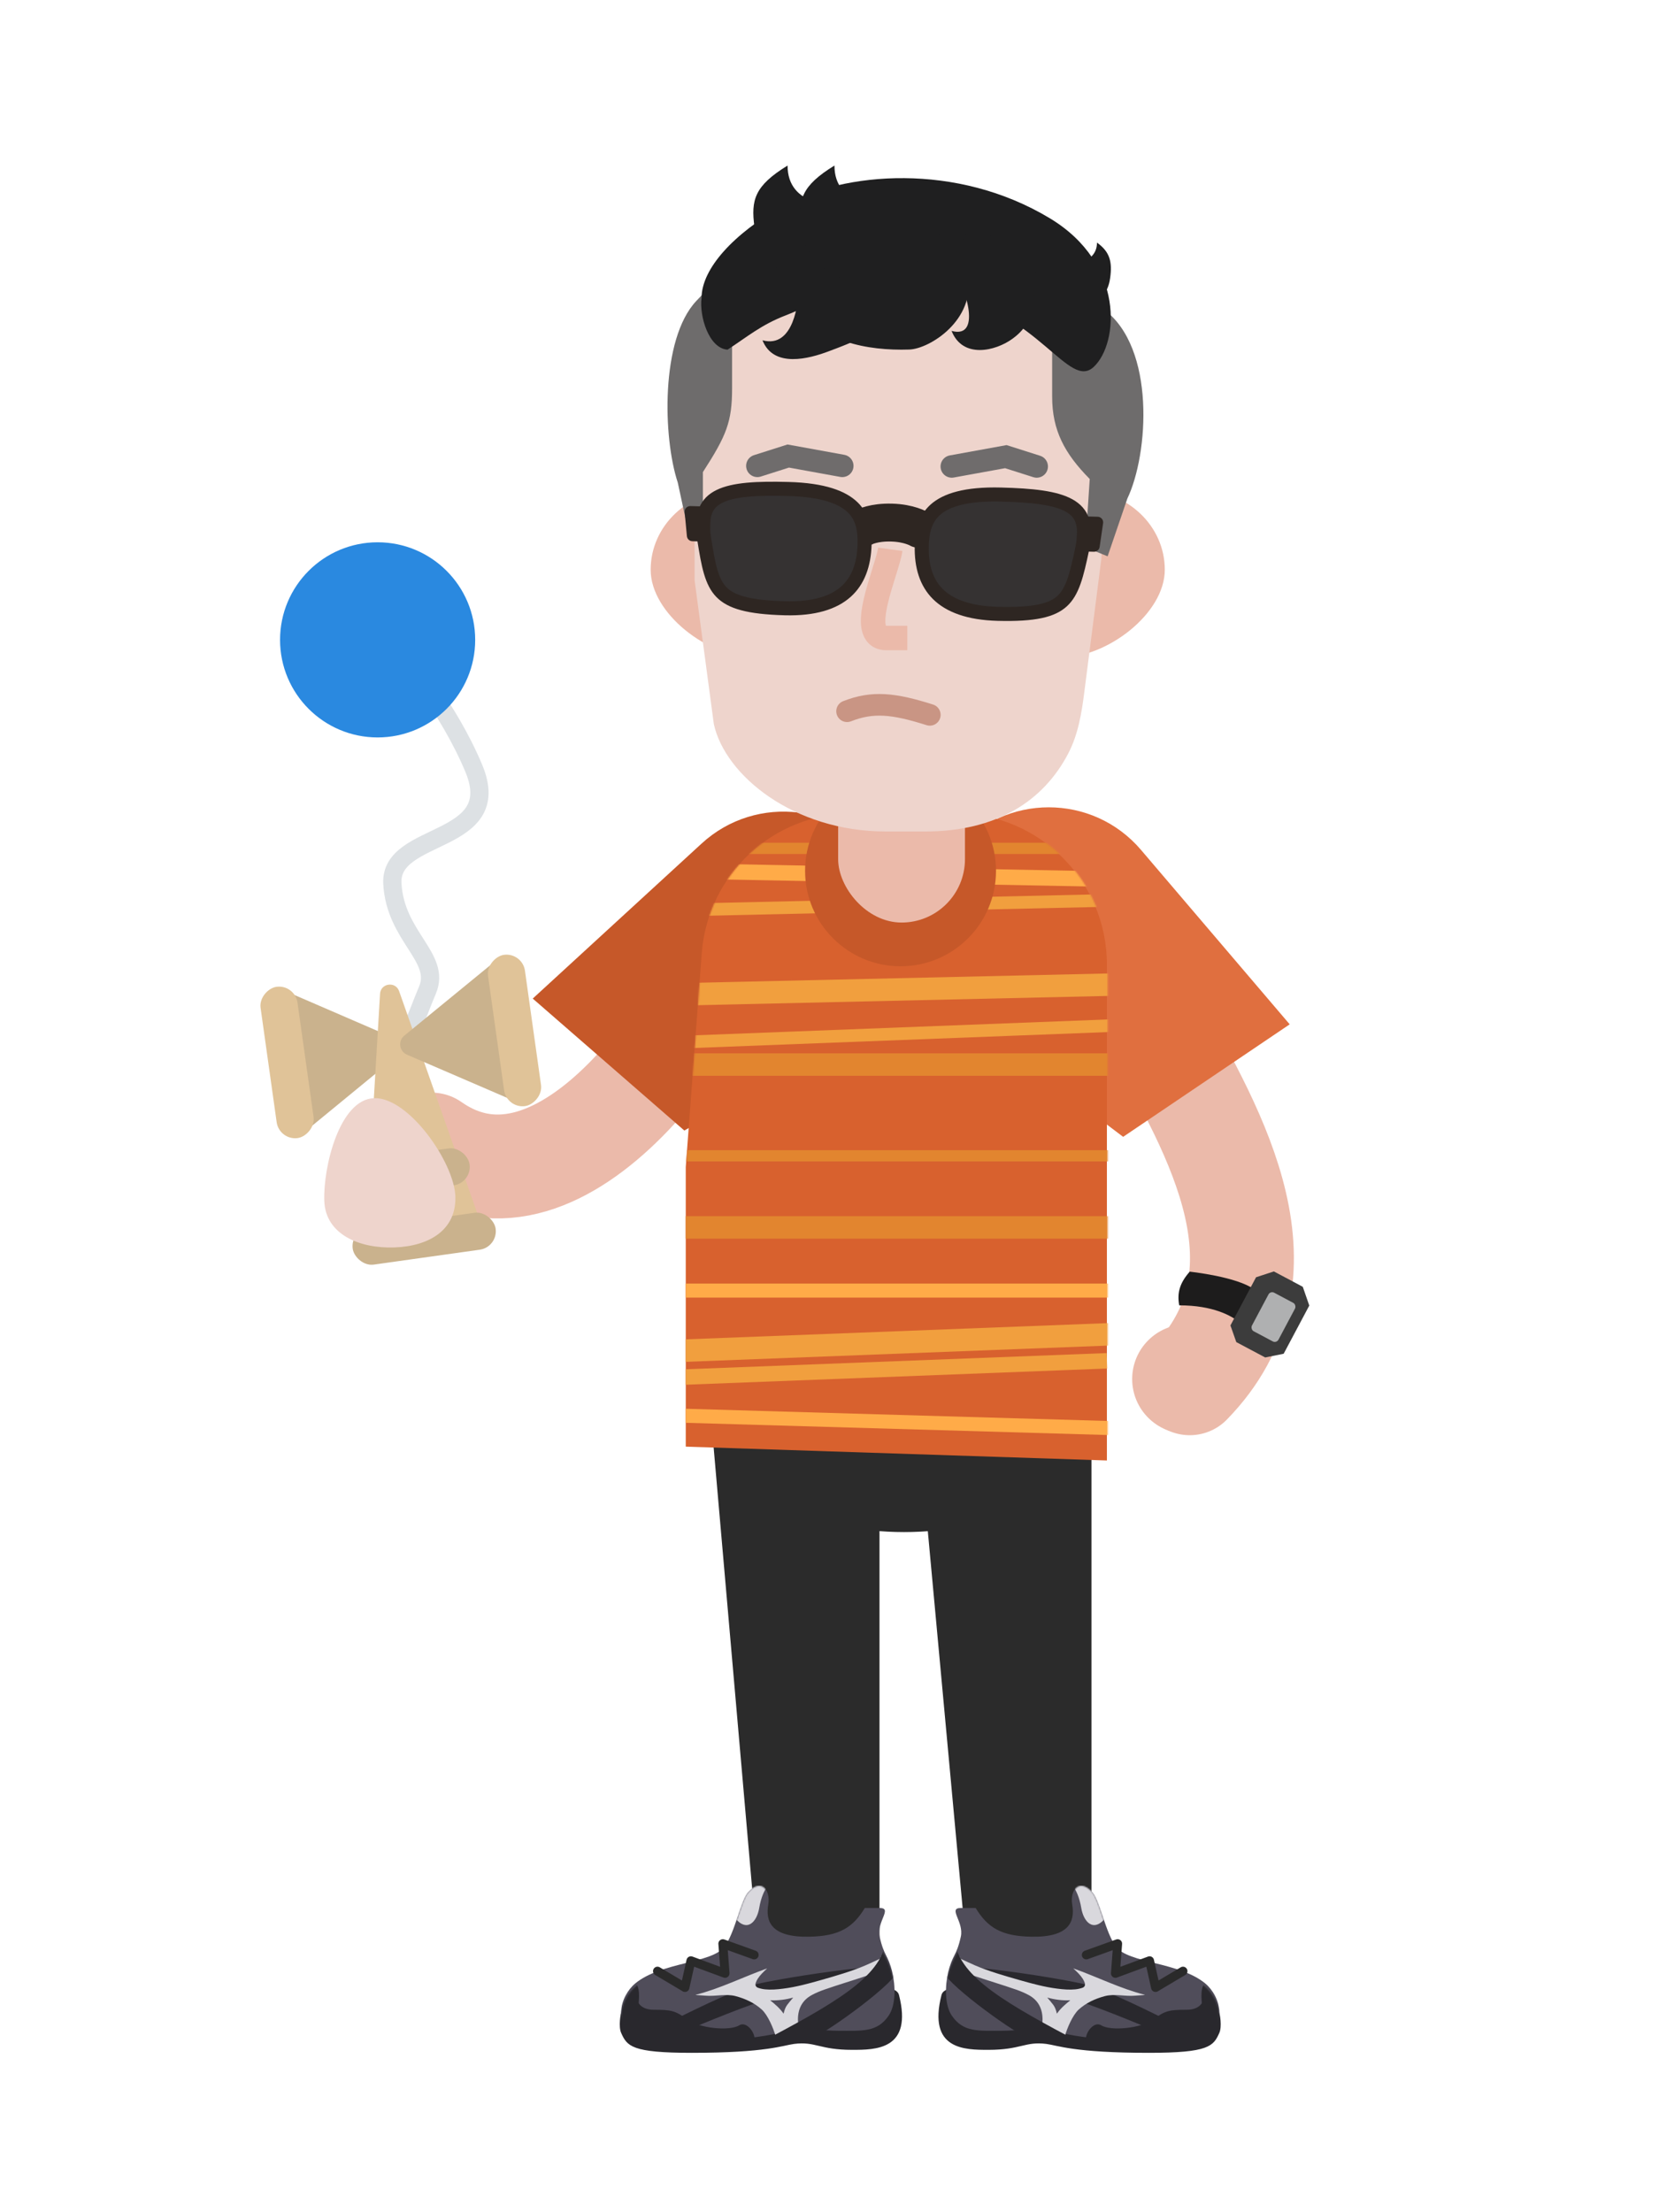 <svg width="1200" height="1600" viewBox="0 0 1200 1600" fill="none" xmlns="http://www.w3.org/2000/svg">
<path d="M513.29 1013.65L636.156 1025.03V1401.54H547.157L513.29 1013.65Z" fill="#2B2B2B"/>
<ellipse cx="653.926" cy="1047.16" rx="118.297" ry="60.925" fill="#2B2B2B"/>
<path d="M663.573 1025.83H789.485V1401.54H698.279L663.573 1025.83Z" fill="#2B2B2B"/>
<path d="M835.179 741.516C879.858 820.719 937.737 921.246 860.565 1000.45" stroke="#EBBAAA" stroke-width="75.141" stroke-linecap="round" stroke-linejoin="bevel"/>
<path d="M537.66 655.205C515.321 732.378 407.686 894.845 312.236 827.827" stroke="#EBBAAA" stroke-width="75.141" stroke-linecap="round" stroke-linejoin="bevel"/>
<path d="M507.489 610.103C547.27 573.586 610.29 581.374 639.985 626.476C667.676 668.536 654.321 725.225 610.767 750.5L495.012 817.673L385.347 722.223L507.489 610.103Z" fill="#C65829"/>
<path d="M825.308 614.685C790.274 573.592 726.774 573.642 691.804 614.789C659.193 653.16 665.54 711.054 705.69 741.449L812.395 822.228L932.875 740.855L825.308 614.685Z" fill="#E06F3F"/>
<path d="M507.59 689.482C511.862 632.357 559.457 588.188 616.742 588.188H691.197C751.648 588.188 800.654 637.193 800.654 697.645V844.093L800.655 1056.3L496.029 1046.3L496.028 844.093L507.59 689.482Z" fill="#D8612E"/>
<mask id="mask0" mask-type="alpha" maskUnits="userSpaceOnUse" x="496" y="588" width="306" height="476">
<path d="M507.717 689.589C511.937 632.418 559.552 588.188 616.878 588.188H691.772C752.224 588.188 801.23 637.193 801.23 697.645V847.979L801.23 1063.41L496.029 1053.25L496.028 847.979L507.717 689.589Z" fill="#D8612E"/>
</mask>
<g mask="url(#mask0)">
<path d="M488.92 977.095L805.732 964.91" stroke="#F19F3E" stroke-width="16.247"/>
<path d="M491.966 719.177L806.748 712.069" stroke="#F19F3E" stroke-width="16.247"/>
<path d="M493.997 753.701L810.809 741.516" stroke="#F19F3E" stroke-width="9.139"/>
<path d="M488.92 658.252L805.732 651.144" stroke="#F19F3E" stroke-width="9.139"/>
<path d="M483.843 996.388L800.655 984.203" stroke="#F19F3E" stroke-width="11.17"/>
<path d="M484.858 933.432H802.686" stroke="#FFAB48" stroke-width="10.154"/>
<path d="M489.935 1023.8L805.732 1032.94" stroke="#FFAB48" stroke-width="10.154"/>
<path d="M488.92 887.738H802.686" stroke="#E2852F" stroke-width="16.247"/>
<path d="M489.935 769.948H803.701" stroke="#E2852F" stroke-width="16.247"/>
<path d="M490.951 835.951H804.717" stroke="#E2852F" stroke-width="8.123"/>
<path d="M495.012 613.573H808.778" stroke="#E2852F" stroke-width="8.123"/>
<path d="M487.904 629.82L804.717 635.912" stroke="#FFAB48" stroke-width="11.17"/>
</g>
<path d="M449.261 1470.22C447.341 1465.9 448.723 1456.26 449.798 1454.65C450.873 1453.03 581.391 1442.83 581.391 1442.83C603.054 1441.22 647.284 1431.17 650.251 1442.83C660.368 1482.57 633.484 1482.57 616.297 1482.57C592.664 1482.57 589.86 1476.32 574.408 1478.28C566.352 1479.3 554.536 1484.72 500.289 1484.72C456.781 1484.72 453.558 1479.89 449.261 1470.22Z" fill="#29282D"/>
<path d="M585.274 1400.74C607.198 1400.33 616.951 1394.05 625.545 1379.97H636.287C645.924 1379.97 633.869 1389.84 636.287 1400.74C639.511 1415.28 642.233 1413.2 645.457 1426.7C647.689 1436.05 648.143 1450.07 642.77 1457.86C634.425 1469.95 623.963 1468.76 606.23 1468.76C596.02 1468.76 578.825 1466.16 563.242 1470.32C541.485 1476.12 481.565 1479.14 466.517 1474.47C440.877 1466.51 448.785 1443.32 459.531 1434.49C478.391 1419 514.82 1420.07 524.014 1408.01C531.537 1398.15 535.818 1374.34 541.21 1368.55C550.882 1358.17 557.453 1367.32 555.718 1377.38C553.57 1389.84 557.869 1401.26 585.274 1400.74Z" fill="#504D5A"/>
<mask id="mask1" mask-type="alpha" maskUnits="userSpaceOnUse" x="449" y="1363" width="198" height="118">
<path d="M585.146 1402.01C607.06 1401.58 614.329 1387.51 615.224 1380.53H626.502C627.576 1382.14 631.067 1385.9 633.484 1397.18C636.706 1412.21 642.078 1414.9 645.301 1428.86C647.532 1438.53 647.986 1453.03 642.615 1461.09C634.274 1473.6 623.817 1472.37 606.093 1472.37C595.887 1472.37 578.701 1469.68 563.125 1473.98C541.378 1479.98 481.486 1483.11 466.446 1478.28C440.818 1470.04 448.723 1446.05 459.463 1436.92C478.314 1420.9 514.726 1422 523.916 1409.53C531.435 1399.32 535.714 1374.7 541.103 1368.71C550.771 1357.97 557.338 1367.43 555.605 1377.84C553.458 1390.73 557.755 1402.55 585.146 1402.01Z" fill="#726E7F"/>
</mask>
<g mask="url(#mask1)">
<path d="M549.158 1379.99C550.447 1372.25 552.918 1367.46 553.992 1366.02L551.845 1360.65H539.491C533.762 1365.67 524.13 1377.95 531.434 1386.97C540.565 1398.25 547.547 1389.66 549.158 1379.99Z" fill="#D9D8DD"/>
</g>
<mask id="mask2" mask-type="alpha" maskUnits="userSpaceOnUse" x="449" y="1363" width="198" height="118">
<path d="M585.209 1402.01C607.123 1401.58 614.392 1387.51 615.287 1380.53H628.83C629.904 1382.14 631.13 1385.9 633.547 1397.18C636.769 1412.21 642.141 1414.9 645.363 1428.86C647.594 1438.53 648.048 1453.03 642.678 1461.09C634.337 1473.6 623.88 1472.37 606.155 1472.37C595.95 1472.37 578.764 1469.68 563.188 1473.98C541.441 1479.98 481.549 1483.11 466.509 1478.28C440.881 1470.04 448.786 1446.05 459.526 1436.92C478.377 1420.9 514.789 1422 523.979 1409.53C531.498 1399.32 535.777 1374.7 541.166 1368.71C550.834 1357.97 557.401 1367.43 555.668 1377.84C553.521 1390.73 557.817 1402.55 585.209 1402.01Z" fill="#4F4A56"/>
</mask>
<g mask="url(#mask2)">
<path d="M472.891 1453.57C463.009 1453.57 460.538 1447.48 460.538 1444.44C459.822 1453.93 460.001 1474.3 466.446 1479.89C474.503 1486.87 534.658 1483.11 542.714 1479.89C550.77 1476.67 541.64 1460.55 534.658 1464.85C527.675 1469.15 505.654 1467 497.061 1460.55C488.467 1454.11 485.245 1453.57 472.891 1453.57Z" fill="#29282D"/>
<path d="M539.609 1437.06C515.218 1446.68 491.271 1458.98 475.158 1467.14C478.597 1467.14 466.51 1473.7 491.271 1470.32C496.89 1469.55 580.966 1428.96 643.806 1425.74C659.919 1415.53 551.963 1432.18 539.609 1437.06Z" fill="#29282D"/>
<path d="M636.072 1416.86C632.742 1418.39 629.455 1419.99 626.082 1421.44C616.164 1425.72 604.085 1429.18 593.719 1432.13C584.713 1434.68 575.694 1437.16 566.37 1438.32C562.084 1438.85 557.77 1439.24 553.455 1438.81C551.747 1438.64 550.024 1438.26 548.403 1437.71C546.665 1437.12 546.115 1435.82 546.68 1434.05C546.998 1433.09 547.462 1432.13 548.012 1431.26C549.764 1428.52 552.095 1426.28 554.469 1424.08C554.628 1423.94 554.773 1423.79 554.932 1423.65C537.863 1429.69 520.664 1438.38 503.132 1442.76C503.305 1442.86 503.465 1442.89 503.624 1442.9C505.81 1443.06 508.011 1443.19 510.197 1443.38C517.653 1444.06 524.992 1441.79 532.231 1443.74C539.195 1445.62 545.608 1448.55 551.009 1453.42C555.381 1457.36 559.587 1467.22 561.093 1473C561.223 1473.54 561.556 1473.45 561.904 1473.45C567.435 1473.45 572.103 1468.17 577.634 1468.17C577.894 1468.17 578.14 1468.17 578.459 1468.17C578.401 1467.91 578.386 1467.75 578.329 1467.59C577.561 1465.31 577.17 1462.96 577.17 1460.56C577.199 1452.79 580.269 1446.66 587.247 1442.9C590.114 1441.35 593.183 1440.08 596.267 1439C606.184 1435.53 617.974 1432.04 627.921 1428.64C628.311 1428.51 628.731 1428.21 628.977 1427.87C631.511 1424.33 634.016 1420.76 636.535 1417.19C636.68 1416.99 636.796 1416.79 637.042 1416.41C636.535 1413.72 639.402 1415.33 636.072 1416.86ZM569.425 1450C568.049 1451.83 567.369 1454 566.79 1456.39C564.082 1452.5 560.637 1449.58 557.075 1446.7C562.765 1446.98 568.31 1446.27 573.754 1444.74C572.277 1446.5 570.771 1448.19 569.425 1450Z" fill="#D9D8DD"/>
<path d="M640.923 1399.84C640.923 1426.07 610.488 1445.23 557.871 1473.11C561.31 1473.11 564.061 1476.49 588.822 1473.11C594.442 1472.34 643.331 1437.83 649.177 1426.07C645.394 1414.3 640.923 1383.39 640.923 1399.84Z" fill="#29282D"/>
<path d="M462.15 1441.22C461.72 1434.77 459.106 1433.52 457.853 1433.7L440.129 1434.77L442.277 1467L464.835 1479.89C469.132 1479.71 477.726 1477.74 477.726 1471.3C477.726 1463.24 469.669 1463.24 464.835 1458.41C460.002 1453.57 462.687 1449.27 462.15 1441.22Z" fill="#29282D"/>
</g>
<path d="M545.517 1413.92L522.842 1405.77L524.453 1427.25L499.747 1418.12L495.45 1437.46L475.577 1425.64" stroke="#2A2A2A" stroke-width="6.445" stroke-linecap="round" stroke-linejoin="round"/>
<path d="M882.007 1470.22C883.926 1465.9 882.545 1456.26 881.47 1454.65C880.395 1453.03 749.877 1442.83 749.877 1442.83C728.214 1441.22 683.984 1431.17 681.017 1442.83C670.9 1482.57 697.784 1482.57 714.971 1482.57C738.604 1482.57 741.408 1476.32 756.86 1478.28C764.916 1479.3 776.732 1484.72 830.979 1484.72C874.487 1484.72 877.71 1479.89 882.007 1470.22Z" fill="#29282D"/>
<path d="M745.994 1400.74C724.07 1400.33 714.317 1394.05 705.723 1379.97H694.981C685.344 1379.97 697.399 1389.84 694.981 1400.74C691.757 1415.28 689.035 1413.2 685.811 1426.7C683.579 1436.05 683.125 1450.07 688.498 1457.86C696.843 1469.95 707.305 1468.76 725.038 1468.76C735.248 1468.76 752.443 1466.16 768.026 1470.32C789.783 1476.12 849.703 1479.14 864.751 1474.47C890.391 1466.51 882.483 1443.32 871.737 1434.49C852.877 1419 816.448 1420.07 807.254 1408.01C799.731 1398.15 795.45 1374.34 790.058 1368.55C780.386 1358.17 773.815 1367.32 775.55 1377.38C777.698 1389.84 773.399 1401.26 745.994 1400.74Z" fill="#504D5A"/>
<mask id="mask3" mask-type="alpha" maskUnits="userSpaceOnUse" x="684" y="1363" width="198" height="118">
<path d="M746.122 1402.01C724.208 1401.58 716.939 1387.51 716.044 1380.53H704.766C703.692 1382.14 700.201 1385.9 697.784 1397.18C694.562 1412.21 689.19 1414.9 685.967 1428.86C683.736 1438.53 683.282 1453.03 688.653 1461.09C696.994 1473.6 707.451 1472.37 725.175 1472.37C735.381 1472.37 752.567 1469.68 768.143 1473.98C789.89 1479.98 849.782 1483.11 864.822 1478.28C890.45 1470.04 882.545 1446.05 871.805 1436.92C852.954 1420.9 816.542 1422 807.352 1409.53C799.833 1399.32 795.554 1374.7 790.165 1368.71C780.497 1357.97 773.93 1367.43 775.663 1377.84C777.81 1390.73 773.513 1402.55 746.122 1402.01Z" fill="#726E7F"/>
</mask>
<g mask="url(#mask3)">
<path d="M782.11 1379.99C780.821 1372.25 778.35 1367.46 777.276 1366.02L779.423 1360.65H791.777C797.506 1365.67 807.138 1377.95 799.834 1386.97C790.703 1398.25 783.721 1389.66 782.11 1379.99Z" fill="#D9D8DD"/>
</g>
<mask id="mask4" mask-type="alpha" maskUnits="userSpaceOnUse" x="684" y="1363" width="198" height="118">
<path d="M746.059 1402.01C724.145 1401.58 716.876 1387.51 715.981 1380.53H702.438C701.364 1382.14 700.138 1385.9 697.721 1397.18C694.499 1412.21 689.127 1414.9 685.904 1428.86C683.673 1438.53 683.22 1453.03 688.59 1461.09C696.931 1473.6 707.388 1472.37 725.113 1472.37C735.318 1472.37 752.504 1469.68 768.08 1473.98C789.827 1479.98 849.719 1483.11 864.759 1478.28C890.387 1470.04 882.482 1446.05 871.742 1436.92C852.891 1420.9 816.479 1422 807.289 1409.53C799.77 1399.32 795.491 1374.7 790.102 1368.71C780.434 1357.97 773.867 1367.43 775.6 1377.84C777.747 1390.73 773.451 1402.55 746.059 1402.01Z" fill="#4F4A56"/>
</mask>
<g mask="url(#mask4)">
<path d="M858.377 1453.57C868.259 1453.57 870.73 1447.48 870.73 1444.44C871.446 1453.93 871.267 1474.3 864.822 1479.89C856.765 1486.87 796.611 1483.11 788.554 1479.89C780.498 1476.67 789.628 1460.55 796.611 1464.85C803.593 1469.15 825.614 1467 834.207 1460.55C842.801 1454.11 846.023 1453.57 858.377 1453.57Z" fill="#29282D"/>
<path d="M791.659 1437.06C816.05 1446.68 839.997 1458.98 856.11 1467.14C852.671 1467.14 864.758 1473.7 839.997 1470.32C834.378 1469.55 750.302 1428.96 687.462 1425.74C671.349 1415.53 779.305 1432.18 791.659 1437.06Z" fill="#29282D"/>
<path d="M695.196 1416.86C698.526 1418.39 701.813 1419.99 705.186 1421.44C715.104 1425.72 727.183 1429.18 737.549 1432.13C746.555 1434.68 755.574 1437.16 764.898 1438.32C769.184 1438.85 773.498 1439.24 777.812 1438.81C779.521 1438.64 781.244 1438.26 782.865 1437.71C784.603 1437.12 785.153 1435.82 784.588 1434.05C784.27 1433.09 783.806 1432.13 783.256 1431.26C781.504 1428.52 779.173 1426.28 776.799 1424.08C776.64 1423.94 776.495 1423.79 776.336 1423.65C793.405 1429.69 810.604 1438.38 828.136 1442.76C827.963 1442.86 827.803 1442.89 827.644 1442.9C825.458 1443.06 823.257 1443.19 821.071 1443.38C813.615 1444.06 806.276 1441.79 799.037 1443.74C792.073 1445.62 785.66 1448.55 780.259 1453.42C775.887 1457.36 771.68 1467.22 770.175 1473C770.044 1473.54 769.711 1473.45 769.364 1473.45C763.833 1473.45 759.165 1468.17 753.634 1468.17C753.374 1468.17 753.128 1468.17 752.809 1468.17C752.867 1467.91 752.881 1467.75 752.939 1467.59C753.707 1465.31 754.098 1462.96 754.098 1460.56C754.069 1452.79 750.999 1446.66 744.021 1442.9C741.154 1441.35 738.085 1440.08 735.001 1439C725.084 1435.53 713.294 1432.04 703.347 1428.64C702.957 1428.51 702.537 1428.21 702.291 1427.87C699.757 1424.33 697.252 1420.76 694.733 1417.19C694.588 1416.99 694.472 1416.79 694.226 1416.41C694.733 1413.72 691.866 1415.33 695.196 1416.86ZM761.843 1450C763.219 1451.83 763.899 1454 764.478 1456.39C767.186 1452.5 770.631 1449.58 774.193 1446.7C768.503 1446.98 762.958 1446.27 757.514 1444.74C758.991 1446.5 760.497 1448.19 761.843 1450Z" fill="#D9D8DD"/>
<path d="M690.345 1399.84C690.345 1426.07 720.78 1445.23 773.397 1473.11C769.958 1473.11 767.207 1476.49 742.446 1473.11C736.826 1472.34 687.937 1437.83 682.091 1426.07C685.874 1414.3 690.345 1383.39 690.345 1399.84Z" fill="#29282D"/>
<path d="M869.118 1441.22C869.548 1434.77 872.162 1433.52 873.415 1433.7L891.139 1434.77L888.991 1467L866.432 1479.89C862.136 1479.71 853.542 1477.74 853.542 1471.3C853.542 1463.24 861.599 1463.24 866.432 1458.41C871.266 1453.57 868.581 1449.27 869.118 1441.22Z" fill="#29282D"/>
</g>
<path d="M785.751 1413.92L808.426 1405.77L806.815 1427.25L831.521 1418.12L835.818 1437.46L855.691 1425.64" stroke="#2A2A2A" stroke-width="6.445" stroke-linecap="round" stroke-linejoin="round"/>
<circle cx="651.388" cy="629.82" r="69.049" fill="#C65829"/>
<rect x="606.254" y="547.362" width="91.736" height="119.882" rx="45.868" fill="#EBBAAA"/>
<path d="M591.711 412.059C591.711 443.771 579.131 475.564 545.699 475.564C512.266 475.564 470.642 443.771 470.642 412.059C470.642 380.347 497.744 354.64 531.177 354.64C564.609 354.64 591.711 380.347 591.711 412.059Z" fill="#EBBAAA"/>
<path d="M721.452 412.059C721.452 443.771 734.032 475.564 767.465 475.564C800.897 475.564 842.521 443.771 842.521 412.059C842.521 380.347 815.419 354.64 781.987 354.64C748.554 354.64 721.452 380.347 721.452 412.059Z" fill="#EBBAAA"/>
<path d="M502.119 308.613C498.247 223.045 566.575 151.555 652.231 151.555C739.151 151.555 807.942 225.081 802.164 311.809L796.593 404.396L784.279 500.86C782.338 516.064 779.779 531.428 772.671 545.008C754.713 579.315 720.949 601.388 669.115 601.388H640.828C573.947 601.388 524.46 560.771 516.336 523.708L502.416 419.627V315.178L502.119 308.613Z" fill="#EED4CC"/>
<path d="M612.705 514.408C631.32 507.09 646.493 508.769 672.558 517.022" stroke="#C99584" stroke-width="15.637" stroke-linecap="round"/>
<path d="M688.451 337.378L727.544 330.27L749.884 337.378" stroke="#6F6C6C" stroke-width="16.247" stroke-linecap="round"/>
<path d="M609.248 336.942L570.154 329.834L547.814 336.942" stroke="#6F6C6C" stroke-width="16.247" stroke-linecap="round"/>
<path d="M578.455 380.994L596.872 382.655" stroke="black" stroke-width="25.019" stroke-linecap="round"/>
<path d="M720.871 380.616L702.419 382.321" stroke="black" stroke-width="25.019" stroke-linecap="round"/>
<path d="M643.968 397.281C641.891 412.414 618.921 461.422 641.176 461.422H656.292" stroke="#EBBAAA" stroke-width="17.722"/>
<path d="M761.053 286.942V210.672C761.053 199.147 761.312 196.231 798.585 223.892C835.857 251.553 830.94 328.147 815.409 360.689L801.173 402.365L784.996 395.755L788.231 346.433C770.113 328.11 761.053 311.349 761.053 286.942Z" fill="#6E6C6C"/>
<path d="M529.537 280.842V204.579C529.537 193.054 529.357 190.139 503.533 217.798C477.708 245.456 479.496 316.516 490.256 349.055L496.706 379.01H508.431V341.439C525.434 315.038 529.537 305.247 529.537 280.842Z" fill="#6E6C6C"/>
<path d="M682.227 211.074C626.163 198.415 586.572 221.104 568.487 228.032C550.402 234.961 540.229 243.857 526.242 252.896C512.678 251.992 505.754 228.597 507.45 215.599C507.45 194.123 530.96 168.803 566.226 148.91C610.309 124.043 692.143 117.25 759.512 157.952C813.767 190.732 809.246 248.378 791.161 265.333C773.076 282.288 752.307 226.899 682.227 211.074Z" fill="#1F1F20"/>
<path d="M577.53 220.705C619.54 228.875 608.496 198.82 608.496 184.603V152.3C608.496 139.169 692.767 157.968 700.061 198.82C705.895 231.502 672.345 252.317 657.758 252.803C627.126 253.824 592.117 246.967 577.53 220.705Z" fill="#1F1F20"/>
<path d="M688.301 239.335C711.416 245.642 697.458 204.156 688.301 193.557C688.301 189.803 697.458 179.892 697.458 171.783C697.458 161.647 743.825 172.621 747.838 204.156C751.048 229.384 738.882 240.261 732.384 244.987C719.95 254.03 696.327 259.608 688.301 239.335Z" fill="#1F1F20"/>
<path d="M551.532 246.117C574.647 252.424 577.53 216.729 577.53 210.938C584.312 182.819 608.048 179.428 620.482 179.428H620.506C630.635 179.428 641.339 179.428 645.349 210.938C648.559 236.166 620.482 246.117 599.571 254.03C585.192 259.47 559.558 266.39 551.532 246.117Z" fill="#1F1F20"/>
<path d="M569.668 119.744C569.668 148.944 602.338 150.141 621.207 148.944L644.171 159.897C655.048 165.085 616.857 214.846 580.729 203.498C551.827 194.419 547.086 174.321 545.716 164.141C543.096 144.663 545.716 134.438 569.668 119.744Z" fill="#1F1F20"/>
<path d="M603.578 119.744C603.578 148.944 636.248 150.141 655.117 148.944L678.08 159.897C688.958 165.085 650.767 214.846 614.639 203.498C585.737 194.419 580.996 174.321 579.626 164.141C577.005 144.663 579.626 134.438 603.578 119.744Z" fill="#1F1F20"/>
<path d="M793.479 175.475C793.479 192.25 770.498 192.838 759.658 192.15L746.466 198.442C740.217 201.423 762.157 230.01 782.912 223.49C799.515 218.274 802.239 206.728 803.026 200.88C804.532 189.69 803.026 182.257 793.479 175.475Z" fill="#1F1F20"/>
<path d="M625.442 381.138C625.442 381.138 631.999 377.623 644.825 377.959C657.652 378.294 664.683 382.508 664.683 382.508" stroke="#2E2622" stroke-width="27.416" stroke-linecap="round"/>
<path d="M625.378 393.558C624.985 408.572 620.606 420.154 611.896 427.928C603.132 435.752 589.122 440.494 567.848 439.937C541.006 439.234 528.616 435.249 521.793 428.224C518.383 424.713 516.005 420.079 514.108 413.692C512.19 407.237 510.871 399.387 509.339 389.603C507.897 380.394 508.529 373.871 510.44 369.201C512.29 364.682 515.534 361.415 520.414 359.008C525.432 356.533 532.14 355 540.627 354.201C549.076 353.405 558.942 353.363 570.107 353.655C596.008 354.333 609.642 359.97 616.815 366.986C623.85 373.868 625.653 383.054 625.378 393.558Z" fill="#353232" stroke="#2E2622" stroke-width="10.154"/>
<path d="M495.233 370.463C495.006 368.038 496.949 365.96 499.383 366.024L514.093 366.409L513.429 391.786L500.79 391.455C498.734 391.401 497.043 389.82 496.852 387.773L495.233 370.463Z" fill="#2E2622"/>
<path d="M666.735 394.641C666.342 409.655 670.109 421.45 678.4 429.67C686.743 437.942 700.485 443.41 721.76 443.967C748.601 444.67 761.183 441.339 768.365 434.68C771.954 431.353 774.571 426.849 776.8 420.57C779.052 414.225 780.781 406.454 782.823 396.764C784.745 387.644 784.455 381.096 782.79 376.333C781.18 371.723 778.111 368.29 773.364 365.632C768.482 362.897 761.864 361.016 753.43 359.773C745.034 358.536 735.184 357.978 724.019 357.685C698.118 357.007 684.208 361.922 676.678 368.554C669.292 375.058 667.01 384.137 666.735 394.641Z" fill="#353232" stroke="#2E2622" stroke-width="10.154"/>
<path d="M797.911 378.389C798.264 375.979 796.433 373.803 793.999 373.739L779.289 373.354L778.624 398.731L791.263 399.062C793.319 399.116 795.09 397.625 795.389 395.591L797.911 378.389Z" fill="#2E2622"/>
<path d="M852.949 944.093C877.319 944.093 891.197 951.54 897.628 957.294C905.751 954.586 918.139 946.124 910.828 935.97C903.517 925.816 872.242 921.077 860.565 919.723C852.949 928.354 851.426 935.462 852.949 944.093Z" fill="#1D1C1C"/>
<path d="M921.425 919.566L942.335 930.684L947.04 944.254L928.51 979.104L915.158 981.796L894.248 970.678L890.009 958.633L908.539 923.783L921.425 919.566Z" fill="#3C3C3C"/>
<rect x="918.948" y="933.525" width="21.747" height="31.576" rx="3.046" transform="rotate(28 918.948 933.525)" fill="#AFB0B1"/>
<circle cx="858.534" cy="997.403" r="39.602" fill="#EBBAAA"/>
<path d="M309.19 498.83C292.435 475.475 324.015 511.015 342.699 555.694C366.054 611.542 281.774 600.373 283.804 638.959C285.835 677.545 319.292 692.361 309.19 716.131C300.559 736.44 293.959 759.794 283.804 759.794" stroke="#DDE1E4" stroke-width="13.2"/>
<path d="M284.582 750.595C290.162 753.008 291.211 760.471 286.512 764.329L224.709 815.073C219.808 819.097 212.392 816.204 211.51 809.925L199.917 727.439C199.035 721.159 205.366 716.335 211.186 718.852L284.582 750.595Z" fill="#CAB28D"/>
<path d="M274.892 718.796C275.351 711.051 286.117 709.538 288.693 716.857L350.086 891.317C351.576 895.552 348.816 900.091 344.37 900.715L272.05 910.879C267.604 911.504 263.7 907.902 263.965 903.421L274.892 718.796Z" fill="#E0C398"/>
<rect x="253.26" y="889.804" width="104.38" height="26.965" rx="13.482" transform="rotate(-8 253.26 889.804)" fill="#CAB28D"/>
<rect x="258.54" y="839.873" width="80.024" height="26.965" rx="13.482" transform="rotate(-8 258.54 839.873)" fill="#CAB28D"/>
<path d="M292.425 749.049C287.716 752.906 288.767 760.382 294.357 762.792L372.616 796.533C378.435 799.042 384.759 794.218 383.877 787.943L371.545 700.197C370.663 693.922 363.255 691.028 358.353 695.044L292.425 749.049Z" fill="#CAB28D"/>
<rect x="366.508" y="801.861" width="110.468" height="26.965" rx="13.482" transform="rotate(-98 366.508 801.861)" fill="#E0C398"/>
<rect x="201.988" y="824.983" width="110.468" height="26.965" rx="13.482" transform="rotate(-98 201.988 824.983)" fill="#E0C398"/>
<path d="M329.37 865.215C330.224 889.668 310.317 901.345 285.288 902.219C260.259 903.093 235.418 892.979 234.564 868.525C233.711 844.072 245.536 795.126 270.565 794.252C295.594 793.378 328.516 840.761 329.37 865.215Z" fill="#EED4CC"/>
<circle cx="273.143" cy="462.782" r="70.572" fill="#2A89E0"/>
</svg>
